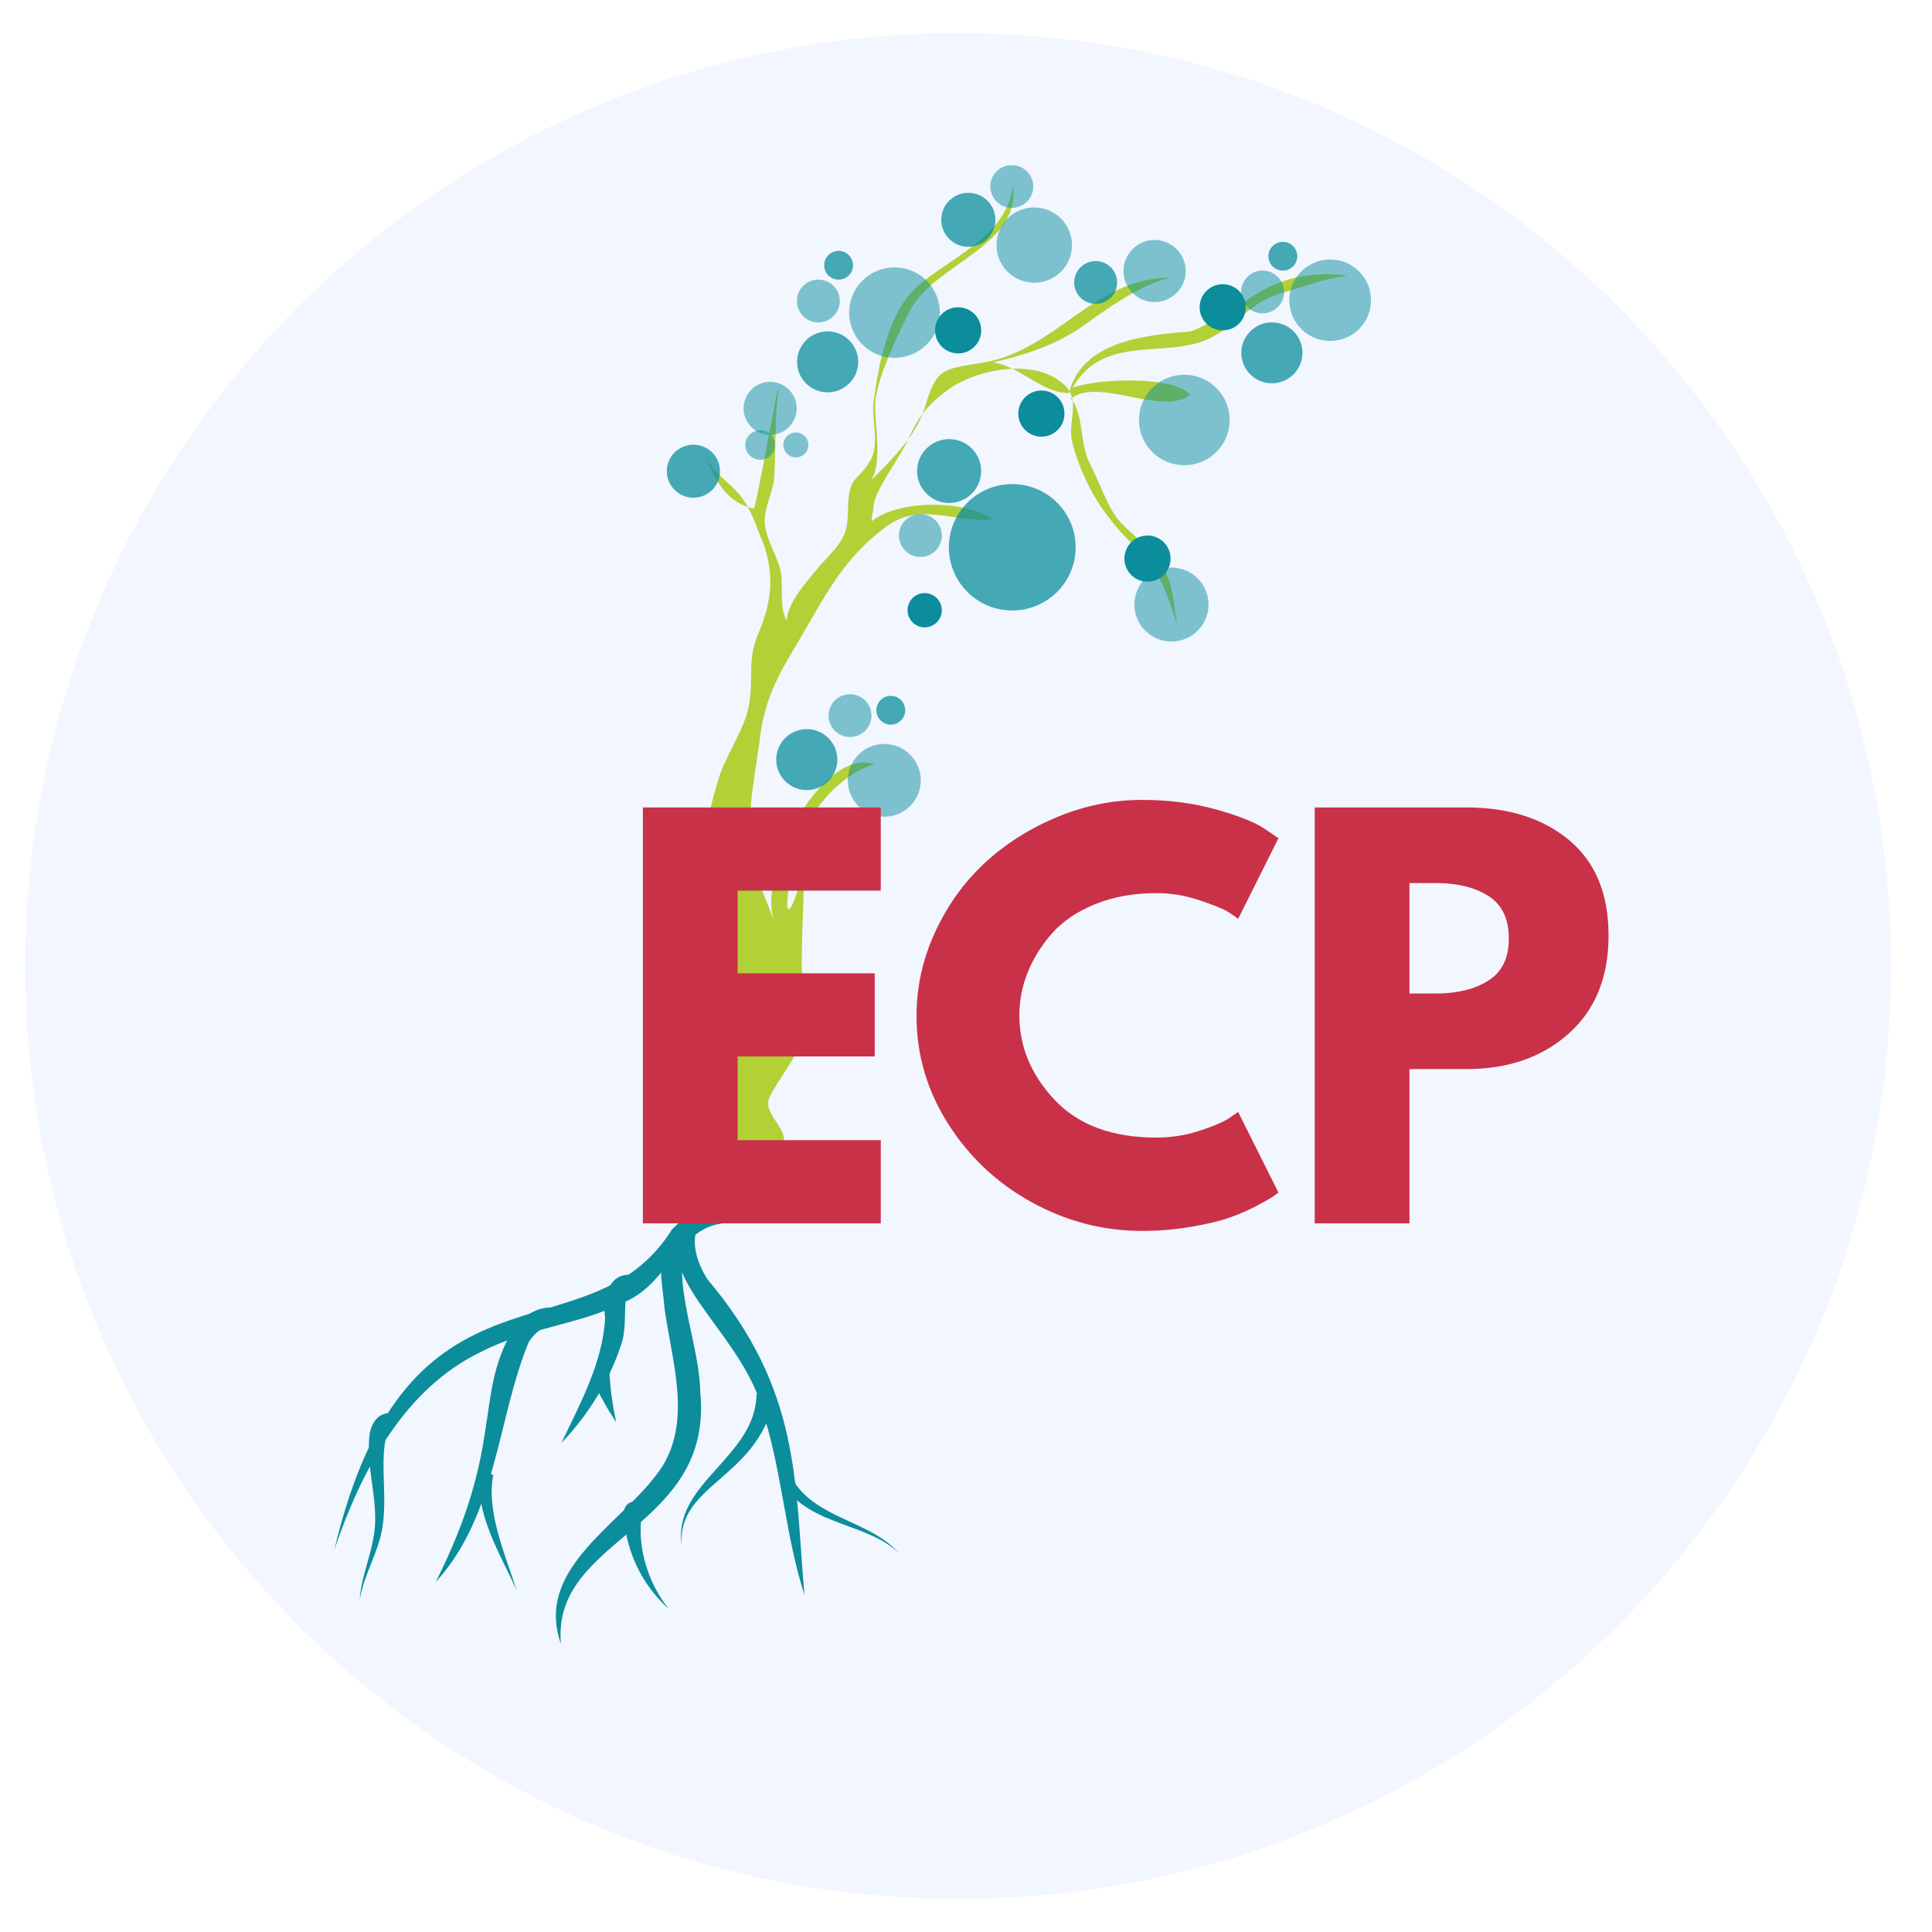 <svg xmlns="http://www.w3.org/2000/svg" xmlns:xlink="http://www.w3.org/1999/xlink" width="500" zoomAndPan="magnify" viewBox="0 0 375 375" height="500" preserveAspectRatio="xMidYMid meet" version="1.0"><defs><filter x="0%" y="0%" width="100%" height="100%" id="295758e606"><feColorMatrix values="0 0 0 0 1 0 0 0 0 1 0 0 0 0 1 0 0 0 1 0" color-interpolation-filters="sRGB"/></filter><g/><clipPath id="bf3e5b5775"><path d="M 4.898 6.43 L 367.043 6.43 L 367.043 368.57 L 4.898 368.57 Z M 4.898 6.43 " clip-rule="nonzero"/></clipPath><clipPath id="fcd14fbe84"><path d="M 185.973 6.43 C 85.969 6.43 4.898 87.496 4.898 187.5 C 4.898 287.504 85.969 368.57 185.973 368.57 C 285.977 368.57 367.043 287.504 367.043 187.5 C 367.043 87.496 285.977 6.43 185.973 6.43 " clip-rule="nonzero"/></clipPath><clipPath id="0c938aa8e8"><path d="M 132 36 L 262 36 L 262 233.797 L 132 233.797 Z M 132 36 " clip-rule="nonzero"/></clipPath><mask id="dd2cdd077c"><g filter="url(#295758e606)"><rect x="-37.5" width="450" fill="#000000" y="-37.5" height="450" fill-opacity="0.498"/></g></mask><clipPath id="12890ff68f"><rect x="0" width="17" y="0" height="17"/></clipPath><mask id="cd27b957b2"><g filter="url(#295758e606)"><rect x="-37.5" width="450" fill="#000000" y="-37.5" height="450" fill-opacity="0.498"/></g></mask><clipPath id="5145b72d3d"><path d="M 1 0.238 L 19 0.238 L 19 18.719 L 1 18.719 Z M 1 0.238 " clip-rule="nonzero"/></clipPath><clipPath id="5e080dc24e"><rect x="0" width="20" y="0" height="19"/></clipPath><mask id="33380708c0"><g filter="url(#295758e606)"><rect x="-37.5" width="450" fill="#000000" y="-37.5" height="450" fill-opacity="0.498"/></g></mask><clipPath id="4f5735d6fa"><path d="M 0.398 0.121 L 18.879 0.121 L 18.879 18.602 L 0.398 18.602 Z M 0.398 0.121 " clip-rule="nonzero"/></clipPath><clipPath id="5f2d5d0f0c"><rect x="0" width="19" y="0" height="19"/></clipPath><mask id="887f7f6cbb"><g filter="url(#295758e606)"><rect x="-37.5" width="450" fill="#000000" y="-37.5" height="450" fill-opacity="0.749"/></g></mask><clipPath id="406dd4ad25"><path d="M 1 0.359 L 26 0.359 L 26 25.801 L 1 25.801 Z M 1 0.359 " clip-rule="nonzero"/></clipPath><clipPath id="058561fbe0"><rect x="0" width="27" y="0" height="26"/></clipPath><mask id="6c7f52fd2c"><g filter="url(#295758e606)"><rect x="-37.5" width="450" fill="#000000" y="-37.5" height="450" fill-opacity="0.498"/></g></mask><clipPath id="534c01661d"><path d="M 1 0.238 L 16 0.238 L 16 15 L 1 15 Z M 1 0.238 " clip-rule="nonzero"/></clipPath><clipPath id="c1b3da91e9"><rect x="0" width="17" y="0" height="16"/></clipPath><mask id="fc09ff6f3f"><g filter="url(#295758e606)"><rect x="-37.5" width="450" fill="#000000" y="-37.5" height="450" fill-opacity="0.498"/></g></mask><clipPath id="586987729e"><path d="M 1 0.078 L 13.398 0.078 L 13.398 13 L 1 13 Z M 1 0.078 " clip-rule="nonzero"/></clipPath><clipPath id="f0d5251a11"><rect x="0" width="14" y="0" height="14"/></clipPath><mask id="f22420643c"><g filter="url(#295758e606)"><rect x="-37.5" width="450" fill="#000000" y="-37.5" height="450" fill-opacity="0.498"/></g></mask><clipPath id="c278b3a8de"><path d="M 0 1 L 10.801 1 L 10.801 11.719 L 0 11.719 Z M 0 1 " clip-rule="nonzero"/></clipPath><clipPath id="c2163676d5"><rect x="0" width="11" y="0" height="12"/></clipPath><clipPath id="8f6dda3610"><path d="M 129.148 85 L 141 85 L 141 97 L 129.148 97 Z M 129.148 85 " clip-rule="nonzero"/></clipPath><mask id="3d1cc5769e"><g filter="url(#295758e606)"><rect x="-37.5" width="450" fill="#000000" y="-37.5" height="450" fill-opacity="0.749"/></g></mask><clipPath id="c88bcf6763"><path d="M 0.148 1 L 11 1 L 11 11.961 L 0.148 11.961 Z M 0.148 1 " clip-rule="nonzero"/></clipPath><clipPath id="b5dd297d12"><rect x="0" width="12" y="0" height="12"/></clipPath><clipPath id="5b4bfa81a0"><path d="M 249 50 L 266.398 50 L 266.398 67 L 249 67 Z M 249 50 " clip-rule="nonzero"/></clipPath><mask id="42ae570d16"><g filter="url(#295758e606)"><rect x="-37.5" width="450" fill="#000000" y="-37.5" height="450" fill-opacity="0.498"/></g></mask><clipPath id="6bda5fc1e0"><path d="M 1 0.16 L 17.398 0.16 L 17.398 16.719 L 1 16.719 Z M 1 0.16 " clip-rule="nonzero"/></clipPath><clipPath id="fbc71dd55f"><rect x="0" width="18" y="0" height="17"/></clipPath><mask id="587776477a"><g filter="url(#295758e606)"><rect x="-37.5" width="450" fill="#000000" y="-37.5" height="450" fill-opacity="0.498"/></g></mask><clipPath id="b7747ea33d"><path d="M 0.719 0.32 L 9.84 0.32 L 9.84 9 L 0.719 9 Z M 0.719 0.32 " clip-rule="nonzero"/></clipPath><clipPath id="0d67205baa"><rect x="0" width="10" y="0" height="10"/></clipPath><mask id="0e42fc5141"><g filter="url(#295758e606)"><rect x="-37.5" width="450" fill="#000000" y="-37.5" height="450" fill-opacity="0.749"/></g></mask><clipPath id="b163ba8b75"><path d="M 0.719 0.398 L 13 0.398 L 13 12.879 L 0.719 12.879 Z M 0.719 0.398 " clip-rule="nonzero"/></clipPath><clipPath id="a0211c3fff"><rect x="0" width="14" y="0" height="13"/></clipPath><clipPath id="533bdd7791"><path d="M 192 32.047 L 202 32.047 L 202 42 L 192 42 Z M 192 32.047 " clip-rule="nonzero"/></clipPath><mask id="60ee8f3f84"><g filter="url(#295758e606)"><rect x="-37.5" width="450" fill="#000000" y="-37.5" height="450" fill-opacity="0.498"/></g></mask><clipPath id="955a47a5e4"><path d="M 0 0.047 L 9 0.047 L 9 9 L 0 9 Z M 0 0.047 " clip-rule="nonzero"/></clipPath><clipPath id="e0a0bf5f1e"><rect x="0" width="10" y="0" height="10"/></clipPath><mask id="49ad2a83f8"><g filter="url(#295758e606)"><rect x="-37.5" width="450" fill="#000000" y="-37.5" height="450" fill-opacity="0.749"/></g></mask><clipPath id="4a41f29708"><path d="M 0.16 0.199 L 11.441 0.199 L 11.441 11 L 0.16 11 Z M 0.16 0.199 " clip-rule="nonzero"/></clipPath><clipPath id="140ecb2463"><rect x="0" width="12" y="0" height="12"/></clipPath><mask id="79c312b4ff"><g filter="url(#295758e606)"><rect x="-37.5" width="450" fill="#000000" y="-37.5" height="450" fill-opacity="0.498"/></g></mask><clipPath id="f0b7899b65"><path d="M 0.199 0.078 L 15.801 0.078 L 15.801 15 L 0.199 15 Z M 0.199 0.078 " clip-rule="nonzero"/></clipPath><clipPath id="8a858069eb"><rect x="0" width="16" y="0" height="16"/></clipPath><mask id="5a6457af6a"><g filter="url(#295758e606)"><rect x="-37.5" width="450" fill="#000000" y="-37.5" height="450" fill-opacity="0.498"/></g></mask><clipPath id="ad61a1ccd3"><path d="M 0 0.121 L 9 0.121 L 9 9.719 L 0 9.719 Z M 0 0.121 " clip-rule="nonzero"/></clipPath><clipPath id="bbe689b65b"><rect x="0" width="10" y="0" height="10"/></clipPath><mask id="26edcd5963"><g filter="url(#295758e606)"><rect x="-37.5" width="450" fill="#000000" y="-37.5" height="450" fill-opacity="0.749"/></g></mask><clipPath id="ef53e8778a"><rect x="0" width="15" y="0" height="15"/></clipPath><mask id="5ccbb2b668"><g filter="url(#295758e606)"><rect x="-37.5" width="450" fill="#000000" y="-37.5" height="450" fill-opacity="0.498"/></g></mask><clipPath id="34a42d758d"><path d="M 1 0.281 L 6 0.281 L 6 6 L 1 6 Z M 1 0.281 " clip-rule="nonzero"/></clipPath><clipPath id="a672ba6678"><rect x="0" width="7" y="0" height="7"/></clipPath><mask id="4ff5ead67d"><g filter="url(#295758e606)"><rect x="-37.5" width="450" fill="#000000" y="-37.5" height="450" fill-opacity="0.498"/></g></mask><clipPath id="dafc5aad84"><path d="M 0 1 L 6.719 1 L 6.719 7.52 L 0 7.52 Z M 0 1 " clip-rule="nonzero"/></clipPath><clipPath id="13117f5130"><rect x="0" width="7" y="0" height="8"/></clipPath><mask id="0d0146c7ec"><g filter="url(#295758e606)"><rect x="-37.5" width="450" fill="#000000" y="-37.5" height="450" fill-opacity="0.749"/></g></mask><clipPath id="61073b3493"><path d="M 1 0.16 L 10 0.16 L 10 9 L 1 9 Z M 1 0.16 " clip-rule="nonzero"/></clipPath><clipPath id="e966149ea3"><rect x="0" width="11" y="0" height="10"/></clipPath><mask id="3c5cbc1766"><g filter="url(#295758e606)"><rect x="-37.5" width="450" fill="#000000" y="-37.5" height="450" fill-opacity="0.749"/></g></mask><clipPath id="64750af70f"><path d="M 0 0.559 L 6 0.559 L 6 7 L 0 7 Z M 0 0.559 " clip-rule="nonzero"/></clipPath><clipPath id="7ecbfbb8d7"><rect x="0" width="7" y="0" height="8"/></clipPath><mask id="211cec2525"><g filter="url(#295758e606)"><rect x="-37.5" width="450" fill="#000000" y="-37.5" height="450" fill-opacity="0.498"/></g></mask><clipPath id="1ab4170b63"><path d="M 0.32 0.16 L 9.441 0.16 L 9.441 9.281 L 0.32 9.281 Z M 0.32 0.16 " clip-rule="nonzero"/></clipPath><clipPath id="c542db5543"><rect x="0" width="10" y="0" height="10"/></clipPath><mask id="d20251a89f"><g filter="url(#295758e606)"><rect x="-37.5" width="450" fill="#000000" y="-37.5" height="450" fill-opacity="0.749"/></g></mask><clipPath id="e6bd1d7398"><path d="M 0.48 0.359 L 12.961 0.359 L 12.961 12.84 L 0.48 12.84 Z M 0.48 0.359 " clip-rule="nonzero"/></clipPath><clipPath id="8841d55263"><rect x="0" width="13" y="0" height="13"/></clipPath><mask id="fd5619bcea"><g filter="url(#295758e606)"><rect x="-37.5" width="450" fill="#000000" y="-37.5" height="450" fill-opacity="0.749"/></g></mask><clipPath id="d56a58c2ec"><path d="M 1 1 L 6.922 1 L 6.922 6.879 L 1 6.879 Z M 1 1 " clip-rule="nonzero"/></clipPath><clipPath id="76e05678db"><rect x="0" width="7" y="0" height="7"/></clipPath><mask id="78d01b6b08"><g filter="url(#295758e606)"><rect x="-37.5" width="450" fill="#000000" y="-37.5" height="450" fill-opacity="0.498"/></g></mask><clipPath id="6bc557f11c"><path d="M 0.559 0.238 L 9.68 0.238 L 9.68 9 L 0.559 9 Z M 0.559 0.238 " clip-rule="nonzero"/></clipPath><clipPath id="3f8a958e88"><rect x="0" width="10" y="0" height="10"/></clipPath><mask id="6d377691a6"><g filter="url(#295758e606)"><rect x="-37.5" width="450" fill="#000000" y="-37.5" height="450" fill-opacity="0.749"/></g></mask><clipPath id="12d7630c1a"><path d="M 0.559 0.078 L 13 0.078 L 13 12.559 L 0.559 12.559 Z M 0.559 0.078 " clip-rule="nonzero"/></clipPath><clipPath id="12f46feef4"><rect x="0" width="14" y="0" height="13"/></clipPath><mask id="b37d5add2e"><g filter="url(#295758e606)"><rect x="-37.5" width="450" fill="#000000" y="-37.5" height="450" fill-opacity="0.749"/></g></mask><clipPath id="c64f802721"><path d="M 0.84 0.238 L 6.84 0.238 L 6.84 6.961 L 0.84 6.961 Z M 0.84 0.238 " clip-rule="nonzero"/></clipPath><clipPath id="715c799576"><rect x="0" width="7" y="0" height="7"/></clipPath><clipPath id="cbd4168382"><path d="M 64 233 L 141 233 L 141 301 L 64 301 Z M 64 233 " clip-rule="nonzero"/></clipPath><clipPath id="3ca7a9f14c"><path d="M 44.473 256.969 L 134.188 215.113 L 174.461 301.43 L 84.746 343.289 Z M 44.473 256.969 " clip-rule="nonzero"/></clipPath><clipPath id="71df48e3b0"><path d="M 44.473 256.969 L 134.188 215.113 L 174.461 301.43 L 84.746 343.289 Z M 44.473 256.969 " clip-rule="nonzero"/></clipPath><clipPath id="a9c39bf6e3"><path d="M 69 274 L 76 274 L 76 311 L 69 311 Z M 69 274 " clip-rule="nonzero"/></clipPath><clipPath id="2c95e59e86"><path d="M 44.473 256.969 L 134.188 215.113 L 174.461 301.43 L 84.746 343.289 Z M 44.473 256.969 " clip-rule="nonzero"/></clipPath><clipPath id="ea4a5ae1a2"><path d="M 44.473 256.969 L 134.188 215.113 L 174.461 301.43 L 84.746 343.289 Z M 44.473 256.969 " clip-rule="nonzero"/></clipPath><clipPath id="9176e6f1f2"><path d="M 84 253 L 107 253 L 107 308 L 84 308 Z M 84 253 " clip-rule="nonzero"/></clipPath><clipPath id="dfd456a98b"><path d="M 44.473 256.969 L 134.188 215.113 L 174.461 301.43 L 84.746 343.289 Z M 44.473 256.969 " clip-rule="nonzero"/></clipPath><clipPath id="8c8dfa0d91"><path d="M 44.473 256.969 L 134.188 215.113 L 174.461 301.43 L 84.746 343.289 Z M 44.473 256.969 " clip-rule="nonzero"/></clipPath><clipPath id="d4b12a8aae"><path d="M 92 285 L 101 285 L 101 309 L 92 309 Z M 92 285 " clip-rule="nonzero"/></clipPath><clipPath id="efcef3ee24"><path d="M 44.473 256.969 L 134.188 215.113 L 174.461 301.43 L 84.746 343.289 Z M 44.473 256.969 " clip-rule="nonzero"/></clipPath><clipPath id="ffa53842ae"><path d="M 44.473 256.969 L 134.188 215.113 L 174.461 301.43 L 84.746 343.289 Z M 44.473 256.969 " clip-rule="nonzero"/></clipPath><clipPath id="ae7b6f3da9"><path d="M 108 247 L 124 247 L 124 281 L 108 281 Z M 108 247 " clip-rule="nonzero"/></clipPath><clipPath id="ae1b138b0b"><path d="M 44.473 256.969 L 134.188 215.113 L 174.461 301.43 L 84.746 343.289 Z M 44.473 256.969 " clip-rule="nonzero"/></clipPath><clipPath id="61f7f086c4"><path d="M 44.473 256.969 L 134.188 215.113 L 174.461 301.43 L 84.746 343.289 Z M 44.473 256.969 " clip-rule="nonzero"/></clipPath><clipPath id="de863ec59f"><path d="M 114 266 L 120 266 L 120 277 L 114 277 Z M 114 266 " clip-rule="nonzero"/></clipPath><clipPath id="467efaa3f3"><path d="M 44.473 256.969 L 134.188 215.113 L 174.461 301.43 L 84.746 343.289 Z M 44.473 256.969 " clip-rule="nonzero"/></clipPath><clipPath id="36b2cbbaeb"><path d="M 44.473 256.969 L 134.188 215.113 L 174.461 301.43 L 84.746 343.289 Z M 44.473 256.969 " clip-rule="nonzero"/></clipPath><clipPath id="020995c476"><path d="M 107 239 L 137 239 L 137 320 L 107 320 Z M 107 239 " clip-rule="nonzero"/></clipPath><clipPath id="9b178d1e66"><path d="M 44.473 256.969 L 134.188 215.113 L 174.461 301.43 L 84.746 343.289 Z M 44.473 256.969 " clip-rule="nonzero"/></clipPath><clipPath id="9e19e1143a"><path d="M 44.473 256.969 L 134.188 215.113 L 174.461 301.43 L 84.746 343.289 Z M 44.473 256.969 " clip-rule="nonzero"/></clipPath><clipPath id="6ed9cae3b5"><path d="M 121 291 L 130 291 L 130 313 L 121 313 Z M 121 291 " clip-rule="nonzero"/></clipPath><clipPath id="69082c7b38"><path d="M 44.473 256.969 L 134.188 215.113 L 174.461 301.43 L 84.746 343.289 Z M 44.473 256.969 " clip-rule="nonzero"/></clipPath><clipPath id="f0cdb0a5c2"><path d="M 44.473 256.969 L 134.188 215.113 L 174.461 301.43 L 84.746 343.289 Z M 44.473 256.969 " clip-rule="nonzero"/></clipPath><clipPath id="b37987dc98"><path d="M 131 237 L 157 237 L 157 310 L 131 310 Z M 131 237 " clip-rule="nonzero"/></clipPath><clipPath id="3b043214af"><path d="M 44.473 256.969 L 134.188 215.113 L 174.461 301.43 L 84.746 343.289 Z M 44.473 256.969 " clip-rule="nonzero"/></clipPath><clipPath id="34a3392136"><path d="M 44.473 256.969 L 134.188 215.113 L 174.461 301.43 L 84.746 343.289 Z M 44.473 256.969 " clip-rule="nonzero"/></clipPath><clipPath id="52ed50a89a"><path d="M 152 286 L 175 286 L 175 302 L 152 302 Z M 152 286 " clip-rule="nonzero"/></clipPath><clipPath id="eb34e1ceb9"><path d="M 44.473 256.969 L 134.188 215.113 L 174.461 301.43 L 84.746 343.289 Z M 44.473 256.969 " clip-rule="nonzero"/></clipPath><clipPath id="f67d683536"><path d="M 44.473 256.969 L 134.188 215.113 L 174.461 301.43 L 84.746 343.289 Z M 44.473 256.969 " clip-rule="nonzero"/></clipPath><clipPath id="0c405d70ed"><path d="M 132 270 L 151 270 L 151 300 L 132 300 Z M 132 270 " clip-rule="nonzero"/></clipPath><clipPath id="918aa93ea2"><path d="M 44.473 256.969 L 134.188 215.113 L 174.461 301.43 L 84.746 343.289 Z M 44.473 256.969 " clip-rule="nonzero"/></clipPath><clipPath id="3dc7de9134"><path d="M 44.473 256.969 L 134.188 215.113 L 174.461 301.43 L 84.746 343.289 Z M 44.473 256.969 " clip-rule="nonzero"/></clipPath><clipPath id="002550f6c2"><path d="M 176.152 115.117 L 182.805 115.117 L 182.805 121.77 L 176.152 121.77 Z M 176.152 115.117 " clip-rule="nonzero"/></clipPath><clipPath id="b8c3c126bb"><path d="M 179.477 115.117 C 177.641 115.117 176.152 116.605 176.152 118.441 C 176.152 120.277 177.641 121.77 179.477 121.77 C 181.312 121.77 182.805 120.277 182.805 118.441 C 182.805 116.605 181.312 115.117 179.477 115.117 " clip-rule="nonzero"/></clipPath><clipPath id="7796dbf6a9"><path d="M 181.492 59.641 L 190.453 59.641 L 190.453 68.602 L 181.492 68.602 Z M 181.492 59.641 " clip-rule="nonzero"/></clipPath><clipPath id="eee12c93fb"><path d="M 185.973 59.641 C 183.5 59.641 181.492 61.648 181.492 64.121 C 181.492 66.594 183.5 68.602 185.973 68.602 C 188.445 68.602 190.453 66.594 190.453 64.121 C 190.453 61.648 188.445 59.641 185.973 59.641 " clip-rule="nonzero"/></clipPath><clipPath id="1b7925ebfc"><path d="M 197.652 75.801 L 206.609 75.801 L 206.609 84.758 L 197.652 84.758 Z M 197.652 75.801 " clip-rule="nonzero"/></clipPath><clipPath id="d0f4edfa26"><path d="M 202.133 75.801 C 199.66 75.801 197.652 77.809 197.652 80.281 C 197.652 82.754 199.66 84.758 202.133 84.758 C 204.605 84.758 206.609 82.754 206.609 80.281 C 206.609 77.809 204.605 75.801 202.133 75.801 " clip-rule="nonzero"/></clipPath><clipPath id="bfd3af749d"><path d="M 232.848 55.164 L 241.805 55.164 L 241.805 64.121 L 232.848 64.121 Z M 232.848 55.164 " clip-rule="nonzero"/></clipPath><clipPath id="ed1d43c5ca"><path d="M 237.328 55.164 C 234.852 55.164 232.848 57.168 232.848 59.641 C 232.848 62.117 234.852 64.121 237.328 64.121 C 239.801 64.121 241.805 62.117 241.805 59.641 C 241.805 57.168 239.801 55.164 237.328 55.164 " clip-rule="nonzero"/></clipPath><clipPath id="5700ec6d8e"><path d="M 218.246 103.945 L 227.207 103.945 L 227.207 112.906 L 218.246 112.906 Z M 218.246 103.945 " clip-rule="nonzero"/></clipPath><clipPath id="49b5b1bddf"><path d="M 222.727 103.945 C 220.254 103.945 218.246 105.953 218.246 108.426 C 218.246 110.898 220.254 112.906 222.727 112.906 C 225.199 112.906 227.207 110.898 227.207 108.426 C 227.207 105.953 225.199 103.945 222.727 103.945 " clip-rule="nonzero"/></clipPath></defs><rect x="-37.5" width="450" fill="#ffffff" y="-37.5" height="450" fill-opacity="1"/><rect x="-37.5" width="450" fill="#ffffff" y="-37.5" height="450" fill-opacity="1"/><rect x="-37.5" width="450" fill="#ffffff" y="-37.5" height="450" fill-opacity="1"/><g clip-path="url(#bf3e5b5775)"><g clip-path="url(#fcd14fbe84)"><path fill="#f2f6ff" d="M 4.898 6.43 L 367.043 6.43 L 367.043 368.57 L 4.898 368.57 Z M 4.898 6.43 " fill-opacity="1" fill-rule="nonzero"/></g></g><g clip-path="url(#0c938aa8e8)"><path fill="#b1d137" d="M 132.82 233.797 C 136.688 220.137 142.5 190.469 138.637 176.812 C 136.176 167.355 136.527 160.703 139.336 151.598 C 140.742 146.695 144.254 142.145 145.309 137.242 C 146.363 131.988 144.957 128.484 147.066 123.234 C 149.523 117.629 150.578 112.027 148.117 105.375 C 147.066 102.922 146.012 99.422 144.254 96.969 C 141.797 93.469 138.637 92.418 136.879 88.215 C 138.637 93.117 141.094 97.668 146.363 98.719 C 147.766 93.469 151.438 71.309 151.086 76.211 C 150.383 79.711 150.578 89.266 150.227 93.117 C 149.875 95.918 148.117 99.07 148.469 101.871 C 148.82 105.023 150.93 107.824 151.629 111.328 C 151.98 114.48 151.277 117.98 152.684 120.434 C 153.035 116.578 156.547 113.078 159.008 109.926 C 163.922 104.672 164.625 103.973 164.625 97.668 C 164.977 92.066 166.734 93.469 169.191 88.914 C 170.598 85.762 169.191 81.211 169.543 78.059 C 170.598 70.355 172.355 60.898 177.973 55.648 C 184.297 50.043 195.535 45.84 196.59 36.035 C 198.348 47.594 181.293 51.348 176.727 60.102 C 174.27 65.004 170.598 72.457 169.895 77.707 C 169.543 82.262 172.004 92.066 167.789 94.52 C 172.004 90.316 177.625 85.062 179.379 79.461 C 181.84 71.406 182.539 71.754 190.973 70.355 C 205.02 67.902 212.398 53.895 227.148 53.895 C 221.18 55.297 214.504 60.199 209.586 63.699 C 204.32 67.203 198.699 68.953 192.727 70.355 C 197.996 71.055 202.211 76.309 207.48 76.309 C 209.938 66.504 221.527 65.102 230.309 64.402 C 232.066 64.402 235.387 62.203 236.789 61.152 C 238.898 60.102 241.199 58.797 243.305 57.398 C 248.574 53.895 255.25 52.496 261.57 53.547 C 257.355 53.895 252.086 55.996 248.223 57.047 C 242.605 58.797 239.793 63.352 234.527 65.801 C 226.098 69.652 214.152 64.75 208.184 75.258 C 212.75 73.508 227.852 72.805 231.012 76.656 C 225.395 80.859 213.449 73.156 207.832 77.359 C 210.289 80.16 209.586 85.762 211.344 89.613 C 213.449 93.469 214.855 98.371 217.316 101.172 C 220.828 105.023 224.691 106.773 226.797 112.379 C 228.203 116.23 227.852 120.082 229.258 123.934 C 224.145 105.816 221.41 108.762 215.438 100.707 C 212.277 96.852 209.586 91.367 208.184 86.113 C 207.129 82.262 209.586 78.41 207.129 75.258 C 201.508 68.953 188.863 71.754 183.594 75.957 C 179.379 79.109 177.977 81.559 175.867 86.113 C 174.109 89.613 170.246 94.516 169.547 98.02 C 169.547 99.422 169.195 99.77 169.195 101.172 C 174.461 96.969 187.109 96.969 192.727 100.82 C 185 101.52 178.68 97.32 172.004 102.223 C 163.926 108.176 160.414 115.18 155.496 123.582 C 151.633 130.238 148.469 134.789 147.418 143.895 C 146.363 151.949 144.254 160.703 146.715 168.758 C 147.418 172.258 149.172 175.41 150.227 178.914 C 146.918 167.914 160.219 144.848 169.703 148.348 C 161.199 150.883 155.539 160.695 154.598 164.809 C 150.719 181.797 154.09 177.289 155.504 169.824 C 156.98 162.043 155 184.844 155.848 192.648 C 156.242 196.281 156.633 199.695 155.145 203.094 C 153.664 206.473 151.137 209.508 149.438 212.793 C 147.629 216.289 153.758 219.336 151.789 222.586 C 148.73 227.641 168.516 227.637 167.594 233.793 " fill-opacity="1" fill-rule="nonzero"/></g><g mask="url(#dd2cdd077c)"><g transform="matrix(1, 0, 0, 1, 219, 109)"><g clip-path="url(#12890ff68f)"><path fill="#0b8d9c" d="M 15.578 8.344 C 15.578 8.816 15.531 9.281 15.438 9.742 C 15.348 10.207 15.211 10.656 15.031 11.09 C 14.848 11.527 14.625 11.941 14.363 12.332 C 14.102 12.723 13.805 13.086 13.469 13.418 C 13.133 13.754 12.77 14.051 12.379 14.312 C 11.984 14.574 11.57 14.797 11.133 14.977 C 10.695 15.156 10.246 15.293 9.781 15.383 C 9.32 15.477 8.852 15.523 8.379 15.523 C 7.906 15.523 7.438 15.477 6.973 15.383 C 6.508 15.293 6.059 15.156 5.621 14.977 C 5.184 14.797 4.77 14.574 4.379 14.312 C 3.984 14.051 3.621 13.754 3.285 13.418 C 2.953 13.086 2.652 12.723 2.391 12.332 C 2.129 11.941 1.906 11.527 1.727 11.09 C 1.543 10.656 1.406 10.207 1.316 9.742 C 1.223 9.281 1.176 8.816 1.176 8.344 C 1.176 7.871 1.223 7.406 1.316 6.941 C 1.406 6.48 1.543 6.031 1.727 5.598 C 1.906 5.16 2.129 4.746 2.391 4.355 C 2.652 3.965 2.953 3.602 3.285 3.266 C 3.621 2.934 3.984 2.637 4.379 2.375 C 4.77 2.113 5.184 1.891 5.621 1.711 C 6.059 1.531 6.508 1.395 6.973 1.305 C 7.438 1.211 7.906 1.164 8.379 1.164 C 8.852 1.164 9.32 1.211 9.781 1.305 C 10.246 1.395 10.695 1.531 11.133 1.711 C 11.57 1.891 11.984 2.113 12.379 2.375 C 12.77 2.637 13.133 2.934 13.469 3.266 C 13.805 3.602 14.102 3.965 14.363 4.355 C 14.625 4.746 14.848 5.16 15.031 5.598 C 15.211 6.031 15.348 6.48 15.438 6.941 C 15.531 7.406 15.578 7.871 15.578 8.344 Z M 15.578 8.344 " fill-opacity="1" fill-rule="nonzero"/></g></g></g><g mask="url(#cd27b957b2)"><g transform="matrix(1, 0, 0, 1, 220, 72)"><g clip-path="url(#5e080dc24e)"><g clip-path="url(#5145b72d3d)"><path fill="#0b8d9c" d="M 18.684 9.52 C 18.684 10.094 18.629 10.664 18.516 11.23 C 18.402 11.797 18.234 12.348 18.016 12.879 C 17.793 13.41 17.52 13.918 17.199 14.398 C 16.879 14.875 16.512 15.32 16.105 15.727 C 15.695 16.137 15.25 16.5 14.77 16.82 C 14.289 17.141 13.781 17.41 13.246 17.633 C 12.711 17.852 12.16 18.02 11.594 18.133 C 11.027 18.246 10.453 18.301 9.875 18.301 C 9.297 18.301 8.723 18.246 8.156 18.133 C 7.59 18.02 7.039 17.852 6.504 17.633 C 5.969 17.41 5.461 17.141 4.98 16.82 C 4.5 16.5 4.055 16.137 3.648 15.727 C 3.238 15.32 2.871 14.875 2.551 14.398 C 2.23 13.918 1.957 13.41 1.738 12.879 C 1.516 12.348 1.348 11.797 1.234 11.23 C 1.125 10.664 1.066 10.094 1.066 9.52 C 1.066 8.941 1.125 8.371 1.234 7.805 C 1.348 7.238 1.516 6.691 1.738 6.156 C 1.957 5.625 2.23 5.117 2.551 4.641 C 2.871 4.16 3.238 3.715 3.648 3.309 C 4.055 2.902 4.5 2.535 4.98 2.215 C 5.461 1.895 5.969 1.625 6.504 1.406 C 7.039 1.184 7.59 1.016 8.156 0.906 C 8.723 0.793 9.297 0.734 9.875 0.734 C 10.453 0.734 11.027 0.793 11.594 0.906 C 12.16 1.016 12.711 1.184 13.246 1.406 C 13.781 1.625 14.289 1.895 14.77 2.215 C 15.25 2.535 15.695 2.902 16.105 3.309 C 16.512 3.715 16.879 4.16 17.199 4.641 C 17.52 5.117 17.793 5.625 18.016 6.156 C 18.234 6.691 18.402 7.238 18.516 7.805 C 18.629 8.371 18.684 8.941 18.684 9.52 Z M 18.684 9.52 " fill-opacity="1" fill-rule="nonzero"/></g></g></g></g><g mask="url(#33380708c0)"><g transform="matrix(1, 0, 0, 1, 164, 51)"><g clip-path="url(#5f2d5d0f0c)"><g clip-path="url(#4f5735d6fa)"><path fill="#0b8d9c" d="M 18.43 9.676 C 18.43 10.25 18.371 10.824 18.258 11.387 C 18.145 11.953 17.98 12.504 17.758 13.035 C 17.535 13.57 17.266 14.074 16.945 14.555 C 16.621 15.035 16.258 15.477 15.848 15.887 C 15.438 16.293 14.996 16.656 14.512 16.977 C 14.031 17.297 13.523 17.566 12.992 17.789 C 12.457 18.008 11.906 18.176 11.34 18.289 C 10.77 18.402 10.199 18.457 9.621 18.457 C 9.043 18.457 8.469 18.402 7.902 18.289 C 7.332 18.176 6.781 18.008 6.25 17.789 C 5.715 17.566 5.207 17.297 4.727 16.977 C 4.246 16.656 3.801 16.293 3.391 15.887 C 2.98 15.477 2.617 15.035 2.297 14.555 C 1.973 14.074 1.703 13.57 1.48 13.035 C 1.262 12.504 1.094 11.953 0.98 11.387 C 0.867 10.824 0.812 10.25 0.812 9.676 C 0.812 9.098 0.867 8.527 0.98 7.961 C 1.094 7.395 1.262 6.848 1.48 6.312 C 1.703 5.781 1.973 5.273 2.297 4.797 C 2.617 4.316 2.98 3.871 3.391 3.465 C 3.801 3.059 4.246 2.691 4.727 2.371 C 5.207 2.051 5.715 1.781 6.25 1.562 C 6.781 1.34 7.332 1.176 7.902 1.062 C 8.469 0.949 9.043 0.895 9.621 0.895 C 10.199 0.895 10.77 0.949 11.34 1.062 C 11.906 1.176 12.457 1.34 12.992 1.562 C 13.523 1.781 14.031 2.051 14.512 2.371 C 14.996 2.691 15.438 3.059 15.848 3.465 C 16.258 3.871 16.621 4.316 16.945 4.797 C 17.266 5.273 17.535 5.781 17.758 6.312 C 17.98 6.848 18.145 7.395 18.258 7.961 C 18.371 8.527 18.43 9.098 18.43 9.676 Z M 18.43 9.676 " fill-opacity="1" fill-rule="nonzero"/></g></g></g></g><g mask="url(#887f7f6cbb)"><g transform="matrix(1, 0, 0, 1, 183, 93)"><g clip-path="url(#058561fbe0)"><g clip-path="url(#406dd4ad25)"><path fill="#0b8d9c" d="M 25.781 13.227 C 25.781 14.031 25.699 14.832 25.543 15.621 C 25.387 16.41 25.152 17.176 24.844 17.922 C 24.535 18.664 24.156 19.371 23.707 20.043 C 23.258 20.711 22.746 21.332 22.176 21.902 C 21.605 22.473 20.984 22.98 20.312 23.426 C 19.641 23.875 18.93 24.254 18.184 24.562 C 17.438 24.867 16.668 25.102 15.875 25.258 C 15.082 25.414 14.285 25.496 13.477 25.496 C 12.668 25.496 11.867 25.414 11.074 25.258 C 10.281 25.102 9.512 24.867 8.766 24.562 C 8.02 24.254 7.312 23.875 6.641 23.426 C 5.969 22.98 5.348 22.473 4.777 21.902 C 4.203 21.332 3.695 20.711 3.246 20.043 C 2.797 19.371 2.418 18.664 2.109 17.922 C 1.801 17.176 1.566 16.41 1.406 15.621 C 1.25 14.832 1.172 14.031 1.172 13.227 C 1.172 12.422 1.25 11.625 1.406 10.836 C 1.566 10.043 1.801 9.277 2.109 8.531 C 2.418 7.789 2.797 7.082 3.246 6.41 C 3.695 5.742 4.203 5.121 4.777 4.555 C 5.348 3.984 5.969 3.477 6.641 3.027 C 7.312 2.578 8.02 2.203 8.766 1.895 C 9.512 1.586 10.281 1.352 11.074 1.195 C 11.867 1.039 12.668 0.961 13.477 0.961 C 14.285 0.961 15.082 1.039 15.875 1.195 C 16.668 1.352 17.438 1.586 18.184 1.895 C 18.93 2.203 19.641 2.578 20.312 3.027 C 20.984 3.477 21.605 3.984 22.176 4.555 C 22.746 5.121 23.258 5.742 23.707 6.41 C 24.156 7.082 24.535 7.789 24.844 8.531 C 25.152 9.277 25.387 10.043 25.543 10.836 C 25.699 11.625 25.781 12.422 25.781 13.227 Z M 25.781 13.227 " fill-opacity="1" fill-rule="nonzero"/></g></g></g></g><g mask="url(#6c7f52fd2c)"><g transform="matrix(1, 0, 0, 1, 163, 144)"><g clip-path="url(#c1b3da91e9)"><g clip-path="url(#534c01661d)"><path fill="#0b8d9c" d="M 15.723 7.465 C 15.723 7.926 15.68 8.387 15.586 8.844 C 15.496 9.297 15.363 9.738 15.184 10.168 C 15.008 10.598 14.789 11.004 14.531 11.391 C 14.27 11.773 13.977 12.133 13.648 12.461 C 13.32 12.789 12.961 13.082 12.574 13.336 C 12.188 13.594 11.777 13.812 11.348 13.992 C 10.918 14.168 10.477 14.301 10.02 14.395 C 9.562 14.484 9.102 14.527 8.637 14.527 C 8.172 14.527 7.711 14.484 7.254 14.395 C 6.801 14.301 6.355 14.168 5.926 13.992 C 5.496 13.812 5.086 13.594 4.699 13.336 C 4.312 13.082 3.957 12.789 3.629 12.461 C 3.297 12.133 3.004 11.773 2.746 11.391 C 2.488 11.004 2.27 10.598 2.09 10.168 C 1.914 9.738 1.777 9.297 1.688 8.844 C 1.598 8.387 1.551 7.926 1.551 7.465 C 1.551 7 1.598 6.539 1.688 6.086 C 1.777 5.629 1.914 5.188 2.09 4.762 C 2.27 4.332 2.488 3.926 2.746 3.539 C 3.004 3.152 3.297 2.797 3.629 2.469 C 3.957 2.141 4.312 1.848 4.699 1.59 C 5.086 1.332 5.496 1.113 5.926 0.938 C 6.355 0.758 6.801 0.625 7.254 0.535 C 7.711 0.445 8.172 0.398 8.637 0.398 C 9.102 0.398 9.562 0.445 10.02 0.535 C 10.477 0.625 10.918 0.758 11.348 0.938 C 11.777 1.113 12.188 1.332 12.574 1.59 C 12.961 1.848 13.32 2.141 13.648 2.469 C 13.977 2.797 14.27 3.152 14.531 3.539 C 14.789 3.926 15.008 4.332 15.184 4.762 C 15.363 5.188 15.496 5.629 15.586 6.086 C 15.68 6.539 15.723 7 15.723 7.465 Z M 15.723 7.465 " fill-opacity="1" fill-rule="nonzero"/></g></g></g></g><g mask="url(#fc09ff6f3f)"><g transform="matrix(1, 0, 0, 1, 217, 46)"><g clip-path="url(#f0d5251a11)"><g clip-path="url(#586987729e)"><path fill="#0b8d9c" d="M 13.145 6.605 C 13.145 7 13.105 7.391 13.031 7.781 C 12.953 8.168 12.836 8.543 12.684 8.91 C 12.535 9.277 12.348 9.625 12.125 9.953 C 11.906 10.281 11.656 10.586 11.375 10.867 C 11.094 11.145 10.789 11.395 10.461 11.613 C 10.129 11.836 9.781 12.02 9.414 12.172 C 9.047 12.324 8.668 12.438 8.281 12.516 C 7.891 12.59 7.5 12.629 7.102 12.629 C 6.703 12.629 6.312 12.59 5.922 12.516 C 5.531 12.438 5.156 12.324 4.789 12.172 C 4.422 12.02 4.074 11.836 3.742 11.613 C 3.414 11.395 3.109 11.145 2.828 10.867 C 2.547 10.586 2.297 10.281 2.074 9.953 C 1.855 9.625 1.668 9.277 1.516 8.91 C 1.367 8.543 1.25 8.168 1.172 7.781 C 1.098 7.391 1.059 7 1.059 6.605 C 1.059 6.207 1.098 5.816 1.172 5.43 C 1.25 5.039 1.367 4.664 1.516 4.297 C 1.668 3.934 1.855 3.586 2.074 3.258 C 2.297 2.926 2.547 2.625 2.828 2.344 C 3.109 2.062 3.414 1.812 3.742 1.594 C 4.074 1.375 4.422 1.188 4.789 1.039 C 5.156 0.887 5.531 0.77 5.922 0.695 C 6.312 0.617 6.703 0.578 7.102 0.578 C 7.5 0.578 7.891 0.617 8.281 0.695 C 8.668 0.77 9.047 0.887 9.414 1.039 C 9.781 1.188 10.129 1.375 10.461 1.594 C 10.789 1.812 11.094 2.062 11.375 2.344 C 11.656 2.625 11.906 2.926 12.125 3.258 C 12.348 3.586 12.535 3.934 12.684 4.297 C 12.836 4.664 12.953 5.039 13.031 5.43 C 13.105 5.816 13.145 6.207 13.145 6.605 Z M 13.145 6.605 " fill-opacity="1" fill-rule="nonzero"/></g></g></g></g><g mask="url(#f22420643c)"><g transform="matrix(1, 0, 0, 1, 144, 73)"><g clip-path="url(#c2163676d5)"><g clip-path="url(#c278b3a8de)"><path fill="#0b8d9c" d="M 10.645 6.262 C 10.645 6.598 10.609 6.934 10.543 7.266 C 10.48 7.594 10.379 7.918 10.25 8.23 C 10.121 8.539 9.961 8.836 9.773 9.117 C 9.586 9.398 9.371 9.66 9.133 9.898 C 8.895 10.137 8.633 10.348 8.352 10.535 C 8.07 10.723 7.773 10.883 7.461 11.012 C 7.145 11.141 6.824 11.238 6.492 11.305 C 6.16 11.371 5.824 11.402 5.484 11.402 C 5.145 11.402 4.812 11.371 4.477 11.305 C 4.145 11.238 3.824 11.141 3.512 11.012 C 3.199 10.883 2.898 10.723 2.617 10.535 C 2.336 10.348 2.078 10.137 1.836 9.898 C 1.598 9.66 1.383 9.398 1.195 9.117 C 1.008 8.836 0.848 8.539 0.719 8.23 C 0.59 7.918 0.492 7.594 0.426 7.266 C 0.359 6.934 0.324 6.598 0.324 6.262 C 0.324 5.922 0.359 5.59 0.426 5.258 C 0.492 4.926 0.59 4.605 0.719 4.293 C 0.848 3.98 1.008 3.684 1.195 3.402 C 1.383 3.121 1.598 2.863 1.836 2.625 C 2.078 2.383 2.336 2.172 2.617 1.984 C 2.898 1.797 3.199 1.637 3.512 1.508 C 3.824 1.379 4.145 1.281 4.477 1.215 C 4.812 1.148 5.145 1.117 5.484 1.117 C 5.824 1.117 6.16 1.148 6.492 1.215 C 6.824 1.281 7.145 1.379 7.461 1.508 C 7.773 1.637 8.07 1.797 8.352 1.984 C 8.633 2.172 8.895 2.383 9.133 2.625 C 9.371 2.863 9.586 3.121 9.773 3.402 C 9.961 3.684 10.121 3.98 10.25 4.293 C 10.379 4.605 10.48 4.926 10.543 5.258 C 10.609 5.59 10.645 5.922 10.645 6.262 Z M 10.645 6.262 " fill-opacity="1" fill-rule="nonzero"/></g></g></g></g><g clip-path="url(#8f6dda3610)"><g mask="url(#3d1cc5769e)"><g transform="matrix(1, 0, 0, 1, 129, 85)"><g clip-path="url(#b5dd297d12)"><g clip-path="url(#c88bcf6763)"><path fill="#0b8d9c" d="M 10.75 6.457 C 10.75 6.797 10.715 7.129 10.648 7.461 C 10.582 7.793 10.484 8.113 10.355 8.426 C 10.227 8.738 10.066 9.035 9.879 9.316 C 9.691 9.598 9.477 9.855 9.238 10.094 C 8.996 10.332 8.738 10.547 8.457 10.734 C 8.172 10.922 7.875 11.082 7.562 11.211 C 7.25 11.34 6.926 11.438 6.594 11.504 C 6.262 11.57 5.926 11.602 5.59 11.602 C 5.25 11.602 4.914 11.57 4.582 11.504 C 4.25 11.438 3.926 11.34 3.613 11.211 C 3.301 11.082 3.004 10.922 2.723 10.734 C 2.441 10.547 2.18 10.332 1.941 10.094 C 1.699 9.855 1.488 9.598 1.297 9.316 C 1.109 9.035 0.953 8.738 0.82 8.426 C 0.691 8.113 0.594 7.793 0.527 7.461 C 0.461 7.129 0.43 6.797 0.43 6.457 C 0.43 6.121 0.461 5.785 0.527 5.453 C 0.594 5.121 0.691 4.801 0.82 4.488 C 0.953 4.176 1.109 3.879 1.297 3.602 C 1.488 3.32 1.699 3.059 1.941 2.82 C 2.18 2.582 2.441 2.367 2.723 2.18 C 3.004 1.992 3.301 1.836 3.613 1.707 C 3.926 1.574 4.25 1.477 4.582 1.414 C 4.914 1.348 5.25 1.312 5.59 1.312 C 5.926 1.312 6.262 1.348 6.594 1.414 C 6.926 1.477 7.25 1.574 7.562 1.707 C 7.875 1.836 8.172 1.992 8.457 2.18 C 8.738 2.367 8.996 2.582 9.238 2.82 C 9.477 3.059 9.691 3.32 9.879 3.602 C 10.066 3.879 10.227 4.176 10.355 4.488 C 10.484 4.801 10.582 5.121 10.648 5.453 C 10.715 5.785 10.75 6.121 10.75 6.457 Z M 10.75 6.457 " fill-opacity="1" fill-rule="nonzero"/></g></g></g></g></g><g clip-path="url(#5b4bfa81a0)"><g mask="url(#42ae570d16)"><g transform="matrix(1, 0, 0, 1, 249, 50)"><g clip-path="url(#fbc71dd55f)"><g clip-path="url(#6bda5fc1e0)"><path fill="#0b8d9c" d="M 17.121 8.273 C 17.121 8.793 17.07 9.305 16.969 9.816 C 16.867 10.324 16.719 10.82 16.52 11.301 C 16.32 11.777 16.074 12.234 15.785 12.668 C 15.496 13.098 15.168 13.496 14.797 13.863 C 14.43 14.23 14.027 14.559 13.598 14.848 C 13.164 15.137 12.707 15.379 12.223 15.578 C 11.742 15.777 11.246 15.93 10.734 16.031 C 10.227 16.129 9.711 16.18 9.188 16.18 C 8.668 16.18 8.152 16.129 7.641 16.031 C 7.129 15.93 6.633 15.777 6.152 15.578 C 5.672 15.379 5.215 15.137 4.781 14.848 C 4.348 14.559 3.949 14.23 3.578 13.863 C 3.211 13.496 2.883 13.098 2.594 12.668 C 2.305 12.234 2.059 11.777 1.859 11.301 C 1.66 10.82 1.512 10.324 1.41 9.816 C 1.305 9.305 1.254 8.793 1.254 8.273 C 1.254 7.754 1.305 7.238 1.41 6.73 C 1.512 6.219 1.66 5.727 1.859 5.246 C 2.059 4.766 2.305 4.309 2.594 3.879 C 2.883 3.445 3.211 3.047 3.578 2.68 C 3.949 2.312 4.348 1.984 4.781 1.695 C 5.215 1.406 5.672 1.164 6.152 0.965 C 6.633 0.766 7.129 0.617 7.641 0.516 C 8.152 0.414 8.668 0.363 9.188 0.363 C 9.711 0.363 10.227 0.414 10.734 0.516 C 11.246 0.617 11.742 0.766 12.223 0.965 C 12.707 1.164 13.164 1.406 13.598 1.695 C 14.027 1.984 14.43 2.312 14.797 2.68 C 15.168 3.047 15.496 3.445 15.785 3.879 C 16.074 4.309 16.32 4.766 16.52 5.246 C 16.719 5.727 16.867 6.219 16.969 6.73 C 17.07 7.238 17.121 7.754 17.121 8.273 Z M 17.121 8.273 " fill-opacity="1" fill-rule="nonzero"/></g></g></g></g></g><g mask="url(#587776477a)"><g transform="matrix(1, 0, 0, 1, 240, 52)"><g clip-path="url(#0d67205baa)"><g clip-path="url(#b7747ea33d)"><path fill="#0b8d9c" d="M 9.238 4.668 C 9.238 4.941 9.211 5.211 9.156 5.48 C 9.105 5.746 9.027 6.008 8.922 6.258 C 8.816 6.512 8.688 6.75 8.535 6.977 C 8.383 7.203 8.211 7.414 8.016 7.605 C 7.824 7.801 7.613 7.973 7.387 8.125 C 7.16 8.273 6.918 8.402 6.664 8.508 C 6.414 8.613 6.152 8.691 5.883 8.746 C 5.613 8.797 5.344 8.824 5.07 8.824 C 4.797 8.824 4.527 8.797 4.258 8.746 C 3.988 8.691 3.727 8.613 3.477 8.508 C 3.223 8.402 2.984 8.273 2.754 8.125 C 2.527 7.973 2.316 7.801 2.125 7.605 C 1.93 7.414 1.758 7.203 1.605 6.977 C 1.453 6.75 1.324 6.512 1.219 6.258 C 1.117 6.008 1.035 5.746 0.984 5.48 C 0.93 5.211 0.902 4.941 0.902 4.668 C 0.902 4.395 0.93 4.125 0.984 3.859 C 1.035 3.59 1.117 3.332 1.219 3.078 C 1.324 2.828 1.453 2.586 1.605 2.359 C 1.758 2.133 1.93 1.922 2.125 1.73 C 2.316 1.539 2.527 1.367 2.754 1.215 C 2.984 1.062 3.223 0.934 3.477 0.828 C 3.727 0.727 3.988 0.648 4.258 0.594 C 4.527 0.539 4.797 0.516 5.07 0.516 C 5.344 0.516 5.613 0.539 5.883 0.594 C 6.152 0.648 6.414 0.727 6.664 0.828 C 6.918 0.934 7.16 1.062 7.387 1.215 C 7.613 1.367 7.824 1.539 8.016 1.73 C 8.211 1.922 8.383 2.133 8.535 2.359 C 8.688 2.586 8.816 2.828 8.922 3.078 C 9.027 3.332 9.105 3.59 9.156 3.859 C 9.211 4.125 9.238 4.395 9.238 4.668 Z M 9.238 4.668 " fill-opacity="1" fill-rule="nonzero"/></g></g></g></g><g mask="url(#0e42fc5141)"><g transform="matrix(1, 0, 0, 1, 240, 62)"><g clip-path="url(#a0211c3fff)"><g clip-path="url(#b163ba8b75)"><path fill="#0b8d9c" d="M 10.914 10.816 C 8.512 13.039 4.758 12.902 2.527 10.512 C 0.301 8.117 0.438 4.375 2.836 2.152 C 5.234 -0.07 8.988 0.066 11.219 2.457 C 13.449 4.852 13.312 8.594 10.914 10.816 Z M 10.914 10.816 " fill-opacity="1" fill-rule="nonzero"/></g></g></g></g><g clip-path="url(#533bdd7791)"><g mask="url(#60ee8f3f84)"><g transform="matrix(1, 0, 0, 1, 192, 32)"><g clip-path="url(#e0a0bf5f1e)"><g clip-path="url(#955a47a5e4)"><path fill="#0b8d9c" d="M 8.551 4.199 C 8.551 4.473 8.523 4.742 8.473 5.012 C 8.418 5.277 8.34 5.539 8.234 5.789 C 8.129 6.043 8 6.281 7.848 6.508 C 7.699 6.734 7.523 6.945 7.332 7.137 C 7.137 7.332 6.926 7.504 6.699 7.656 C 6.473 7.809 6.23 7.934 5.98 8.039 C 5.727 8.145 5.465 8.223 5.199 8.277 C 4.93 8.328 4.656 8.355 4.383 8.355 C 4.109 8.355 3.84 8.328 3.57 8.277 C 3.305 8.223 3.043 8.145 2.789 8.039 C 2.535 7.934 2.297 7.809 2.07 7.656 C 1.84 7.504 1.629 7.332 1.438 7.137 C 1.242 6.945 1.07 6.734 0.918 6.508 C 0.766 6.281 0.637 6.043 0.535 5.789 C 0.43 5.539 0.352 5.277 0.297 5.012 C 0.242 4.742 0.215 4.473 0.215 4.199 C 0.215 3.926 0.242 3.656 0.297 3.391 C 0.352 3.121 0.43 2.863 0.535 2.609 C 0.637 2.359 0.766 2.117 0.918 1.891 C 1.07 1.664 1.242 1.457 1.438 1.262 C 1.629 1.07 1.84 0.898 2.07 0.746 C 2.297 0.594 2.535 0.465 2.789 0.363 C 3.043 0.258 3.305 0.18 3.57 0.125 C 3.84 0.07 4.109 0.047 4.383 0.047 C 4.656 0.047 4.93 0.07 5.199 0.125 C 5.465 0.18 5.727 0.258 5.98 0.363 C 6.23 0.465 6.473 0.594 6.699 0.746 C 6.926 0.898 7.137 1.07 7.332 1.262 C 7.523 1.457 7.699 1.664 7.848 1.891 C 8 2.117 8.129 2.359 8.234 2.609 C 8.34 2.863 8.418 3.121 8.473 3.391 C 8.523 3.656 8.551 3.926 8.551 4.199 Z M 8.551 4.199 " fill-opacity="1" fill-rule="nonzero"/></g></g></g></g></g><g mask="url(#49ad2a83f8)"><g transform="matrix(1, 0, 0, 1, 182, 37)"><g clip-path="url(#140ecb2463)"><g clip-path="url(#4a41f29708)"><path fill="#0b8d9c" d="M 9.59 9.441 C 7.496 11.445 4.172 11.379 2.16 9.293 C 0.152 7.207 0.215 3.891 2.309 1.887 C 4.402 -0.117 7.727 -0.051 9.738 2.035 C 11.75 4.121 11.684 7.438 9.59 9.441 Z M 9.59 9.441 " fill-opacity="1" fill-rule="nonzero"/></g></g></g></g><g mask="url(#79c312b4ff)"><g transform="matrix(1, 0, 0, 1, 193, 40)"><g clip-path="url(#8a858069eb)"><g clip-path="url(#f0b7899b65)"><path fill="#0b8d9c" d="M 12.828 12.844 C 9.906 15.637 5.27 15.547 2.461 12.637 C -0.34 9.727 -0.25 5.102 2.668 2.305 C 5.586 -0.492 10.227 -0.402 13.031 2.508 C 15.836 5.422 15.746 10.043 12.828 12.844 Z M 12.828 12.844 " fill-opacity="1" fill-rule="nonzero"/></g></g></g></g><g mask="url(#5a6457af6a)"><g transform="matrix(1, 0, 0, 1, 174, 99)"><g clip-path="url(#bbe689b65b)"><g clip-path="url(#ad61a1ccd3)"><path fill="#0b8d9c" d="M 7.535 7.949 C 5.875 9.539 3.238 9.484 1.641 7.832 C 0.047 6.176 0.102 3.547 1.758 1.957 C 3.418 0.367 6.055 0.418 7.652 2.074 C 9.246 3.727 9.195 6.355 7.535 7.949 Z M 7.535 7.949 " fill-opacity="1" fill-rule="nonzero"/></g></g></g></g><g mask="url(#26edcd5963)"><g transform="matrix(1, 0, 0, 1, 177, 84)"><g clip-path="url(#ef53e8778a)"><path fill="#0b8d9c" d="M 11.531 11.898 C 9.059 14.27 5.125 14.191 2.742 11.723 C 0.367 9.258 0.441 5.336 2.918 2.965 C 5.395 0.59 9.328 0.668 11.707 3.137 C 14.082 5.605 14.008 9.527 11.531 11.898 Z M 11.531 11.898 " fill-opacity="1" fill-rule="nonzero"/></g></g></g><g mask="url(#5ccbb2b668)"><g transform="matrix(1, 0, 0, 1, 151, 83)"><g clip-path="url(#a672ba6678)"><g clip-path="url(#34a42d758d)"><path fill="#0b8d9c" d="M 5.902 3.359 C 5.902 3.68 5.84 3.988 5.719 4.285 C 5.594 4.582 5.422 4.844 5.191 5.07 C 4.965 5.297 4.703 5.469 4.406 5.594 C 4.109 5.715 3.801 5.777 3.477 5.777 C 3.156 5.777 2.848 5.715 2.551 5.594 C 2.254 5.469 1.992 5.297 1.766 5.07 C 1.535 4.844 1.363 4.582 1.238 4.285 C 1.117 3.988 1.055 3.68 1.055 3.359 C 1.055 3.039 1.117 2.73 1.238 2.434 C 1.363 2.137 1.535 1.875 1.766 1.648 C 1.992 1.422 2.254 1.25 2.551 1.125 C 2.848 1.004 3.156 0.941 3.477 0.941 C 3.801 0.941 4.109 1.004 4.406 1.125 C 4.703 1.25 4.965 1.422 5.191 1.648 C 5.422 1.875 5.594 2.137 5.719 2.434 C 5.84 2.73 5.902 3.039 5.902 3.359 Z M 5.902 3.359 " fill-opacity="1" fill-rule="nonzero"/></g></g></g></g><g mask="url(#4ff5ead67d)"><g transform="matrix(1, 0, 0, 1, 144, 82)"><g clip-path="url(#13117f5130)"><g clip-path="url(#dafc5aad84)"><path fill="#0b8d9c" d="M 6.422 4.371 C 6.422 4.754 6.348 5.117 6.203 5.469 C 6.059 5.82 5.848 6.133 5.578 6.398 C 5.309 6.668 5 6.875 4.645 7.023 C 4.293 7.168 3.926 7.238 3.547 7.238 C 3.164 7.238 2.797 7.168 2.445 7.023 C 2.094 6.875 1.781 6.668 1.512 6.398 C 1.242 6.133 1.035 5.82 0.887 5.469 C 0.742 5.117 0.668 4.754 0.668 4.371 C 0.668 3.992 0.742 3.625 0.887 3.273 C 1.035 2.922 1.242 2.613 1.512 2.344 C 1.781 2.074 2.094 1.867 2.445 1.723 C 2.797 1.578 3.164 1.504 3.547 1.504 C 3.926 1.504 4.293 1.578 4.645 1.723 C 5 1.867 5.309 2.074 5.578 2.344 C 5.848 2.613 6.059 2.922 6.203 3.273 C 6.348 3.625 6.422 3.992 6.422 4.371 Z M 6.422 4.371 " fill-opacity="1" fill-rule="nonzero"/></g></g></g></g><g mask="url(#0d0146c7ec)"><g transform="matrix(1, 0, 0, 1, 207, 50)"><g clip-path="url(#e966149ea3)"><g clip-path="url(#61073b3493)"><path fill="#0b8d9c" d="M 8.559 7.824 C 6.898 9.414 4.262 9.363 2.664 7.707 C 1.07 6.051 1.121 3.422 2.781 1.832 C 4.441 0.242 7.078 0.293 8.672 1.949 C 10.27 3.602 10.215 6.234 8.559 7.824 Z M 8.559 7.824 " fill-opacity="1" fill-rule="nonzero"/></g></g></g></g><g mask="url(#3c5cbc1766)"><g transform="matrix(1, 0, 0, 1, 246, 46)"><g clip-path="url(#7ecbfbb8d7)"><g clip-path="url(#64750af70f)"><path fill="#0b8d9c" d="M 5.801 3.738 C 5.801 4.105 5.727 4.465 5.586 4.805 C 5.445 5.148 5.242 5.449 4.98 5.711 C 4.715 5.973 4.414 6.176 4.07 6.316 C 3.727 6.457 3.371 6.527 3 6.527 C 2.625 6.527 2.27 6.457 1.926 6.316 C 1.582 6.176 1.281 5.973 1.02 5.711 C 0.754 5.449 0.551 5.148 0.41 4.805 C 0.27 4.465 0.195 4.105 0.195 3.738 C 0.195 3.367 0.27 3.012 0.41 2.668 C 0.551 2.324 0.754 2.023 1.02 1.762 C 1.281 1.5 1.582 1.297 1.926 1.156 C 2.27 1.016 2.625 0.945 3 0.945 C 3.371 0.945 3.727 1.016 4.07 1.156 C 4.414 1.297 4.715 1.5 4.98 1.762 C 5.242 2.023 5.445 2.324 5.586 2.668 C 5.727 3.012 5.801 3.367 5.801 3.738 Z M 5.801 3.738 " fill-opacity="1" fill-rule="nonzero"/></g></g></g></g><g mask="url(#211cec2525)"><g transform="matrix(1, 0, 0, 1, 160, 134)"><g clip-path="url(#c542db5543)"><g clip-path="url(#1ab4170b63)"><path fill="#0b8d9c" d="M 9.148 4.898 C 9.148 5.172 9.125 5.441 9.07 5.711 C 9.016 5.977 8.938 6.238 8.832 6.488 C 8.727 6.742 8.602 6.98 8.449 7.207 C 8.297 7.434 8.121 7.645 7.93 7.836 C 7.734 8.031 7.523 8.203 7.297 8.352 C 7.07 8.504 6.828 8.633 6.578 8.738 C 6.324 8.84 6.062 8.922 5.797 8.973 C 5.527 9.027 5.258 9.055 4.98 9.055 C 4.707 9.055 4.438 9.027 4.168 8.973 C 3.902 8.922 3.641 8.84 3.387 8.738 C 3.133 8.633 2.895 8.504 2.668 8.352 C 2.438 8.203 2.23 8.031 2.035 7.836 C 1.844 7.645 1.668 7.434 1.516 7.207 C 1.363 6.98 1.238 6.742 1.133 6.488 C 1.027 6.238 0.949 5.977 0.895 5.711 C 0.84 5.441 0.816 5.172 0.816 4.898 C 0.816 4.625 0.84 4.355 0.895 4.09 C 0.949 3.82 1.027 3.559 1.133 3.309 C 1.238 3.055 1.363 2.816 1.516 2.59 C 1.668 2.363 1.844 2.152 2.035 1.961 C 2.23 1.766 2.438 1.594 2.668 1.445 C 2.895 1.293 3.133 1.164 3.387 1.059 C 3.641 0.957 3.902 0.875 4.168 0.824 C 4.438 0.77 4.707 0.742 4.98 0.742 C 5.258 0.742 5.527 0.77 5.797 0.824 C 6.062 0.875 6.324 0.957 6.578 1.059 C 6.828 1.164 7.07 1.293 7.297 1.445 C 7.523 1.594 7.734 1.766 7.93 1.961 C 8.121 2.152 8.297 2.363 8.449 2.59 C 8.602 2.816 8.727 3.055 8.832 3.309 C 8.938 3.559 9.016 3.82 9.07 4.09 C 9.125 4.355 9.148 4.625 9.148 4.898 Z M 9.148 4.898 " fill-opacity="1" fill-rule="nonzero"/></g></g></g></g><g mask="url(#d20251a89f)"><g transform="matrix(1, 0, 0, 1, 150, 141)"><g clip-path="url(#8841d55263)"><g clip-path="url(#e6bd1d7398)"><path fill="#0b8d9c" d="M 5.551 12.262 C 2.328 11.684 0.18 8.613 0.758 5.398 C 1.332 2.184 4.414 0.043 7.641 0.617 C 10.867 1.191 13.012 4.266 12.434 7.477 C 11.859 10.695 8.777 12.836 5.551 12.262 Z M 5.551 12.262 " fill-opacity="1" fill-rule="nonzero"/></g></g></g></g><g mask="url(#fd5619bcea)"><g transform="matrix(1, 0, 0, 1, 169, 134)"><g clip-path="url(#76e05678db)"><g clip-path="url(#d56a58c2ec)"><path fill="#0b8d9c" d="M 3.453 6.617 C 1.926 6.371 0.891 4.938 1.137 3.414 C 1.383 1.891 2.82 0.859 4.348 1.105 C 5.875 1.348 6.91 2.781 6.664 4.305 C 6.418 5.828 4.98 6.863 3.453 6.617 Z M 3.453 6.617 " fill-opacity="1" fill-rule="nonzero"/></g></g></g></g><g mask="url(#78d01b6b08)"><g transform="matrix(1, 0, 0, 1, 154, 54)"><g clip-path="url(#3f8a958e88)"><g clip-path="url(#6bc557f11c)"><path fill="#0b8d9c" d="M 9.012 4.422 C 9.012 4.695 8.984 4.965 8.93 5.234 C 8.879 5.5 8.797 5.762 8.695 6.012 C 8.59 6.266 8.461 6.504 8.309 6.73 C 8.156 6.957 7.984 7.168 7.789 7.363 C 7.598 7.555 7.387 7.727 7.16 7.879 C 6.93 8.031 6.691 8.156 6.438 8.262 C 6.184 8.367 5.926 8.445 5.656 8.5 C 5.387 8.551 5.117 8.578 4.844 8.578 C 4.57 8.578 4.297 8.551 4.031 8.5 C 3.762 8.445 3.5 8.367 3.25 8.262 C 2.996 8.156 2.754 8.031 2.527 7.879 C 2.301 7.727 2.09 7.555 1.895 7.363 C 1.703 7.168 1.531 6.957 1.379 6.73 C 1.227 6.504 1.098 6.266 0.992 6.012 C 0.887 5.762 0.809 5.5 0.754 5.234 C 0.703 4.965 0.676 4.695 0.676 4.422 C 0.676 4.152 0.703 3.879 0.754 3.613 C 0.809 3.344 0.887 3.086 0.992 2.832 C 1.098 2.582 1.227 2.34 1.379 2.113 C 1.531 1.887 1.703 1.68 1.895 1.484 C 2.09 1.293 2.301 1.121 2.527 0.969 C 2.754 0.816 2.996 0.688 3.25 0.586 C 3.5 0.48 3.762 0.402 4.031 0.348 C 4.297 0.293 4.57 0.27 4.844 0.27 C 5.117 0.27 5.387 0.293 5.656 0.348 C 5.926 0.402 6.184 0.48 6.438 0.586 C 6.691 0.688 6.93 0.816 7.16 0.969 C 7.387 1.121 7.598 1.293 7.789 1.484 C 7.984 1.68 8.156 1.887 8.309 2.113 C 8.461 2.34 8.59 2.582 8.695 2.832 C 8.797 3.086 8.879 3.344 8.93 3.613 C 8.984 3.879 9.012 4.152 9.012 4.422 Z M 9.012 4.422 " fill-opacity="1" fill-rule="nonzero"/></g></g></g></g><g mask="url(#6d377691a6)"><g transform="matrix(1, 0, 0, 1, 154, 64)"><g clip-path="url(#12f46feef4)"><g clip-path="url(#12d7630c1a)"><path fill="#0b8d9c" d="M 10.684 10.57 C 8.285 12.793 4.531 12.656 2.301 10.266 C 0.07 7.871 0.207 4.133 2.605 1.906 C 5.008 -0.316 8.762 -0.18 10.988 2.211 C 13.223 4.605 13.086 8.348 10.684 10.57 Z M 10.684 10.57 " fill-opacity="1" fill-rule="nonzero"/></g></g></g></g><g mask="url(#b37d5add2e)"><g transform="matrix(1, 0, 0, 1, 159, 48)"><g clip-path="url(#715c799576)"><g clip-path="url(#c64f802721)"><path fill="#0b8d9c" d="M 5.711 5.504 C 4.598 6.57 2.824 6.539 1.75 5.426 C 0.68 4.312 0.715 2.547 1.828 1.477 C 2.945 0.41 4.719 0.445 5.789 1.555 C 6.863 2.668 6.828 4.434 5.711 5.504 Z M 5.711 5.504 " fill-opacity="1" fill-rule="nonzero"/></g></g></g></g><g clip-path="url(#cbd4168382)"><g clip-path="url(#3ca7a9f14c)"><g clip-path="url(#71df48e3b0)"><path fill="#0b8d9c" d="M 140.012 237.512 C 132.07 238.5 129.566 248.535 122.305 252.199 C 112.883 257.215 103.156 257.43 93.621 262.273 C 78.355 269.484 70.105 285.594 64.902 300.758 C 79.145 240.797 114.082 264.754 130.477 238.57 C 133.289 235.848 135.621 234.23 139.891 233.902 L 140.012 237.512 " fill-opacity="1" fill-rule="nonzero"/></g></g></g><g clip-path="url(#a9c39bf6e3)"><g clip-path="url(#2c95e59e86)"><g clip-path="url(#ea4a5ae1a2)"><path fill="#0b8d9c" d="M 75.469 277.914 C 75.504 277.902 75.594 277.836 75.535 277.844 C 75.41 277.969 75.078 278.246 74.855 279.258 C 73.797 284.707 75.219 290.723 74.184 296.719 C 73.371 301.5 70.676 305.508 69.824 310.477 C 70.113 305.523 72.574 301.023 72.809 295.652 C 73.016 289.793 71.168 284.93 71.688 278.781 C 71.848 277.246 72.699 274.496 75.359 274.301 L 75.469 277.914 " fill-opacity="1" fill-rule="nonzero"/></g></g></g><g clip-path="url(#9176e6f1f2)"><g clip-path="url(#dfd456a98b)"><g clip-path="url(#8c8dfa0d91)"><path fill="#0b8d9c" d="M 106.793 257.398 C 105.324 257.461 103.695 258.777 102.602 260.543 C 96.496 275.402 96.422 294.168 84.578 307.059 C 97.918 280.543 91.984 271.246 99.406 258.367 C 100.883 256.191 103.32 253.879 106.762 253.785 L 106.793 257.398 " fill-opacity="1" fill-rule="nonzero"/></g></g></g><g clip-path="url(#d4b12a8aae)"><g clip-path="url(#efcef3ee24)"><g clip-path="url(#ffa53842ae)"><path fill="#0b8d9c" d="M 95.746 286.262 C 94.348 293.293 97.992 301.574 100.277 308.652 C 97.051 301.551 92.254 293.977 92.977 285.48 L 95.746 286.262 " fill-opacity="1" fill-rule="nonzero"/></g></g></g><g clip-path="url(#ae7b6f3da9)"><g clip-path="url(#ae1b138b0b)"><g clip-path="url(#61f7f086c4)"><path fill="#0b8d9c" d="M 122.262 251.027 C 122.246 251.047 122.277 251.07 122.234 251.094 C 122.16 251.16 121.859 251.223 121.566 251.766 C 121.543 251.82 121.523 251.883 121.488 251.996 C 121.16 253.957 121.574 257.914 120.672 260.672 C 118.496 267.598 114.281 274.562 108.961 280.082 C 112.469 272.723 117.035 264.434 117.457 255.793 C 116.922 252.434 118.082 245.84 123.871 247.805 L 122.262 251.027 " fill-opacity="1" fill-rule="nonzero"/></g></g></g><g clip-path="url(#de863ec59f)"><g clip-path="url(#467efaa3f3)"><g clip-path="url(#36b2cbbaeb)"><path fill="#0b8d9c" d="M 118.301 266.559 C 118.477 269.703 118.91 272.883 119.613 276.051 C 117.809 273.352 116.199 270.465 114.816 267.426 L 118.301 266.559 " fill-opacity="1" fill-rule="nonzero"/></g></g></g><g clip-path="url(#020995c476)"><g clip-path="url(#9b178d1e66)"><g clip-path="url(#9e19e1143a)"><path fill="#0b8d9c" d="M 132.793 242.121 C 130.996 250.879 135.707 260.875 135.93 270.234 C 138.496 297.082 107.012 298.281 108.871 319.062 C 103.523 303.902 121.594 295.484 128.629 284.523 C 134.211 275.301 130.418 264.223 128.98 253.949 C 128.641 249.047 127.156 244.465 130.059 239.766 L 132.793 242.121 " fill-opacity="1" fill-rule="nonzero"/></g></g></g><g clip-path="url(#6ed9cae3b5)"><g clip-path="url(#69082c7b38)"><g clip-path="url(#f0cdb0a5c2)"><path fill="#0b8d9c" d="M 123.129 295.082 C 123.453 295.09 123.898 294.918 124.121 294.707 C 124.355 294.496 124.434 294.324 124.48 294.215 C 124.562 293.996 124.539 293.957 124.539 293.895 C 124.492 294.379 124.43 294.668 124.375 295.699 C 124.344 296.109 124.34 296.523 124.344 296.938 C 124.309 302.008 126.23 307.914 129.848 312.32 C 125.59 308.559 122.52 303.293 121.434 297.188 C 121.352 296.727 121.277 296.266 121.234 295.801 C 121.176 295.383 121.121 294.746 121.066 293.668 C 121.078 293.387 121.098 293.125 121.27 292.707 C 121.363 292.504 121.5 292.234 121.816 291.957 C 122.121 291.672 122.676 291.457 123.109 291.469 L 123.129 295.082 " fill-opacity="1" fill-rule="nonzero"/></g></g></g><g clip-path="url(#b37987dc98)"><g clip-path="url(#3b043214af)"><g clip-path="url(#34a3392136)"><path fill="#0b8d9c" d="M 135.168 238.887 C 134.285 241.652 135.387 245.285 137.312 248.305 C 155.574 269.949 154.199 287.766 156.148 309.562 C 152.625 298.77 151.879 286.805 148.559 275.668 C 145.117 259.34 127.492 249.676 131.824 237.543 L 135.168 238.887 " fill-opacity="1" fill-rule="nonzero"/></g></g></g><g clip-path="url(#52ed50a89a)"><g clip-path="url(#eb34e1ceb9)"><g clip-path="url(#f67d683536)"><path fill="#0b8d9c" d="M 153.719 286.941 C 158.145 294.801 168.684 294.996 174.457 301.422 C 168.215 295.523 157.504 296.227 152 288.234 L 153.719 286.941 " fill-opacity="1" fill-rule="nonzero"/></g></g></g><g clip-path="url(#0c405d70ed)"><g clip-path="url(#918aa93ea2)"><g clip-path="url(#3dc7de9134)"><path fill="#0b8d9c" d="M 150.297 271.582 C 146.848 287.184 131.375 288.043 132.336 299.941 C 130.43 287.934 146.699 282.891 146.836 270.598 L 150.297 271.582 " fill-opacity="1" fill-rule="nonzero"/></g></g></g><g clip-path="url(#002550f6c2)"><g clip-path="url(#b8c3c126bb)"><path fill="#0b8d9c" d="M 176.152 115.117 L 182.805 115.117 L 182.805 121.77 L 176.152 121.77 Z M 176.152 115.117 " fill-opacity="1" fill-rule="nonzero"/></g></g><g fill="#c93148" fill-opacity="1"><g transform="translate(118.909, 237.448)"><g><path d="M 52.047 -80.719 L 52.047 -64.578 L 24.266 -64.578 L 24.266 -48.531 L 50.875 -48.531 L 50.875 -32.391 L 24.266 -32.391 L 24.266 -16.141 L 52.047 -16.141 L 52.047 0 L 5.875 0 L 5.875 -80.719 Z M 52.047 -80.719 "/></g></g></g><g fill="#c93148" fill-opacity="1"><g transform="translate(175.649, 237.448)"><g><path d="M 48.828 -16.641 C 51.629 -16.641 54.348 -17.062 56.984 -17.906 C 59.629 -18.75 61.57 -19.562 62.812 -20.344 L 64.672 -21.625 L 72.5 -5.969 C 72.238 -5.77 71.879 -5.508 71.422 -5.188 C 70.961 -4.863 69.898 -4.258 68.234 -3.375 C 66.578 -2.5 64.801 -1.734 62.906 -1.078 C 61.02 -0.422 58.539 0.164 55.469 0.688 C 52.406 1.207 49.242 1.469 45.984 1.469 C 38.484 1.469 31.375 -0.375 24.656 -4.062 C 17.938 -7.75 12.52 -12.82 8.406 -19.281 C 4.301 -25.738 2.25 -32.719 2.25 -40.219 C 2.25 -45.883 3.453 -51.328 5.859 -56.547 C 8.273 -61.766 11.488 -66.234 15.5 -69.953 C 19.52 -73.672 24.203 -76.641 29.547 -78.859 C 34.898 -81.078 40.379 -82.188 45.984 -82.188 C 51.203 -82.188 56.008 -81.566 60.406 -80.328 C 64.812 -79.086 67.93 -77.848 69.766 -76.609 L 72.5 -74.75 L 64.672 -59.094 C 64.211 -59.488 63.523 -59.961 62.609 -60.516 C 61.703 -61.066 59.879 -61.801 57.141 -62.719 C 54.398 -63.633 51.629 -64.094 48.828 -64.094 C 44.391 -64.094 40.41 -63.375 36.891 -61.938 C 33.367 -60.5 30.578 -58.602 28.516 -56.25 C 26.461 -53.906 24.895 -51.379 23.812 -48.672 C 22.738 -45.961 22.203 -43.207 22.203 -40.406 C 22.203 -34.281 24.5 -28.785 29.094 -23.922 C 33.695 -19.066 40.273 -16.641 48.828 -16.641 Z M 48.828 -16.641 "/></g></g></g><g fill="#c93148" fill-opacity="1"><g transform="translate(249.312, 237.448)"><g><path d="M 5.875 -80.719 L 35.328 -80.719 C 43.547 -80.719 50.195 -78.598 55.281 -74.359 C 60.363 -70.117 62.906 -63.953 62.906 -55.859 C 62.906 -47.773 60.328 -41.43 55.172 -36.828 C 50.023 -32.234 43.41 -29.938 35.328 -29.938 L 24.266 -29.938 L 24.266 0 L 5.875 0 Z M 24.266 -44.609 L 29.453 -44.609 C 33.555 -44.609 36.93 -45.441 39.578 -47.109 C 42.223 -48.773 43.547 -51.5 43.547 -55.281 C 43.547 -59.125 42.223 -61.879 39.578 -63.547 C 36.93 -65.211 33.555 -66.047 29.453 -66.047 L 24.266 -66.047 Z M 24.266 -44.609 "/></g></g></g><g clip-path="url(#7796dbf6a9)"><g clip-path="url(#eee12c93fb)"><path fill="#0b8d9c" d="M 181.492 59.641 L 190.453 59.641 L 190.453 68.602 L 181.492 68.602 Z M 181.492 59.641 " fill-opacity="1" fill-rule="nonzero"/></g></g><g clip-path="url(#1b7925ebfc)"><g clip-path="url(#d0f4edfa26)"><path fill="#0b8d9c" d="M 197.652 75.801 L 206.609 75.801 L 206.609 84.758 L 197.652 84.758 Z M 197.652 75.801 " fill-opacity="1" fill-rule="nonzero"/></g></g><g clip-path="url(#bfd3af749d)"><g clip-path="url(#ed1d43c5ca)"><path fill="#0b8d9c" d="M 232.848 55.164 L 241.805 55.164 L 241.805 64.121 L 232.848 64.121 Z M 232.848 55.164 " fill-opacity="1" fill-rule="nonzero"/></g></g><g clip-path="url(#5700ec6d8e)"><g clip-path="url(#49b5b1bddf)"><path fill="#0b8d9c" d="M 218.246 103.945 L 227.207 103.945 L 227.207 112.906 L 218.246 112.906 Z M 218.246 103.945 " fill-opacity="1" fill-rule="nonzero"/></g></g></svg>